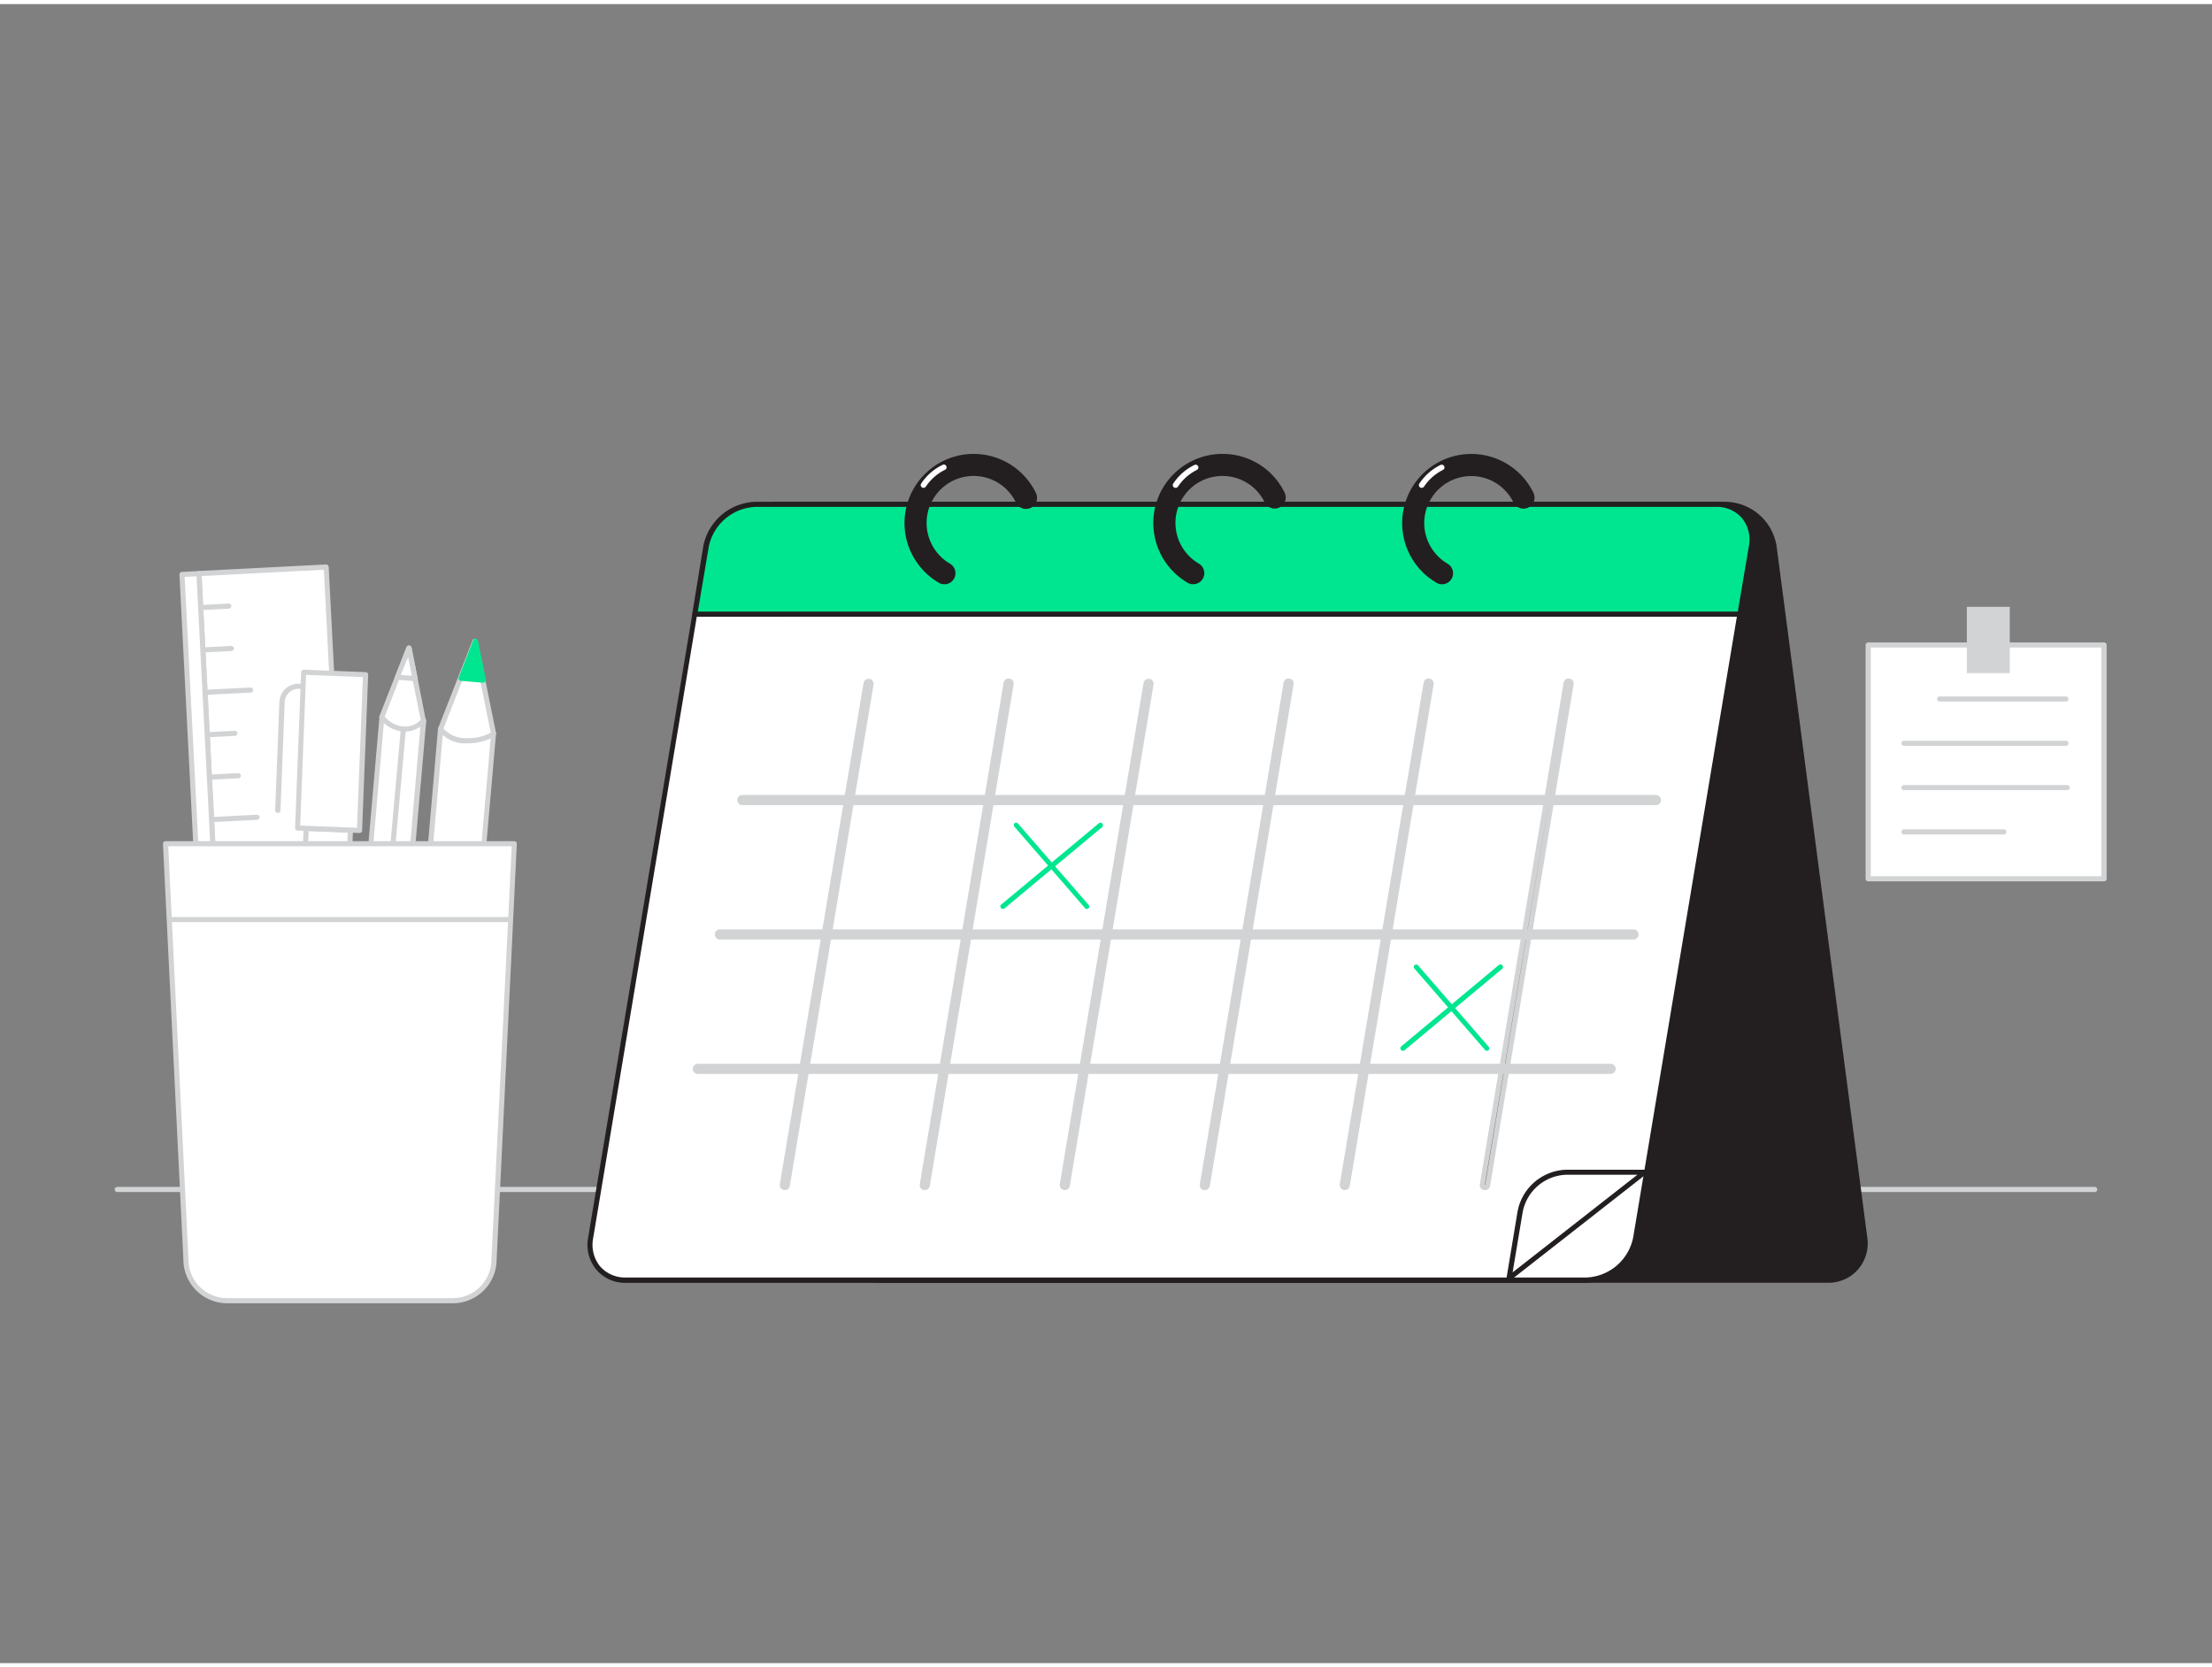 <svg xmlns="http://www.w3.org/2000/svg" viewBox="0 0 400 300" width="406" height="306" class="illustration styles_illustrationTablet__1DWOa"><rect x="0" y="0" width="400" height="300" fill="#808080" stroke="none"/><g id="_015" data-name="015"><path d="M378.8,214.81H21.2a.46.46,0,0,1-.46-.46.47.47,0,0,1,.46-.46H378.8a.47.47,0,0,1,.46.46A.46.46,0,0,1,378.8,214.81Z" fill="#d1d3d4"></path><path d="M312.13,90.41H140.72a6.59,6.59,0,0,0-6.67,7.68l16.4,125a9,9,0,0,0,8.69,7.68H330.55a6.59,6.59,0,0,0,6.67-7.68l-16.4-125A9,9,0,0,0,312.13,90.41Z" fill="#231f20"></path><path d="M330.55,231.22H159.14a9.5,9.5,0,0,1-9.13-8.07l-16.4-125a7.21,7.21,0,0,1,1.66-5.8A7.1,7.1,0,0,1,140.72,90H312.13A9.5,9.5,0,0,1,321.26,98l16.4,125a7.21,7.21,0,0,1-1.66,5.8A7.1,7.1,0,0,1,330.55,231.22ZM140.72,90.85a6.23,6.23,0,0,0-4.78,2.08A6.38,6.38,0,0,0,134.48,98l16.4,125a8.6,8.6,0,0,0,8.26,7.3H330.55a6.23,6.23,0,0,0,4.78-2.08,6.34,6.34,0,0,0,1.46-5.11l-16.4-125a8.6,8.6,0,0,0-8.26-7.3Z" fill="#231f20"></path><path d="M125.65,110.32h189L295.79,223.1a9.46,9.46,0,0,1-9,7.68H113.21a6.33,6.33,0,0,1-6.4-7.68Z" fill="#fff"></path><path d="M286.82,231.24H113.21a6.88,6.88,0,0,1-5.37-2.38,7.06,7.06,0,0,1-1.48-5.84L125.2,110.25a.46.46,0,0,1,.45-.38h189a.48.48,0,0,1,.35.16.49.49,0,0,1,.1.37L296.24,223.17A10,10,0,0,1,286.82,231.24ZM126,110.78,107.26,223.17a6.19,6.19,0,0,0,1.27,5.1,6,6,0,0,0,4.68,2H286.82a9,9,0,0,0,8.52-7.3l18.75-112.24Z" fill="#231f20"></path><path d="M136.66,90.41H310.27a6.33,6.33,0,0,1,6.4,7.68l-2,12.22h-189l2-12.22A9.45,9.45,0,0,1,136.66,90.41Z" fill="#00e690"></path><path d="M314.63,110.77h-189a.43.43,0,0,1-.35-.17.41.41,0,0,1-.1-.37l2-12.21A9.93,9.93,0,0,1,136.66,90H310.27a6.91,6.91,0,0,1,5.38,2.38,7.06,7.06,0,0,1,1.47,5.84l-2,12.21A.45.45,0,0,1,314.63,110.77Zm-188.44-.92H314.25l2-11.83a6.16,6.16,0,0,0-1.27-5.1,6,6,0,0,0-4.68-2H136.66a9,9,0,0,0-8.51,7.3Z" fill="#231f20"></path><path d="M141.92,214h-.08a.45.45,0,0,1-.37-.52l15.14-90.63a.47.47,0,0,1,.53-.38.46.46,0,0,1,.37.53l-15.14,90.63A.46.46,0,0,1,141.92,214Z" fill="#231f20"></path><path d="M167.24,214h-.08a.45.45,0,0,1-.38-.52l15.15-90.63a.46.46,0,1,1,.9.15l-15.15,90.63A.45.45,0,0,1,167.24,214Z" fill="#231f20"></path><path d="M192.55,214h-.07a.45.45,0,0,1-.38-.52l15.14-90.63a.47.47,0,0,1,.53-.38.45.45,0,0,1,.37.53L193,213.63A.46.46,0,0,1,192.55,214Z" fill="#231f20"></path><path d="M217.87,214h-.08a.44.44,0,0,1-.37-.52l15.14-90.63a.46.46,0,1,1,.9.15l-15.14,90.63A.46.46,0,0,1,217.87,214Z" fill="#231f20"></path><path d="M243.18,214h-.07a.45.45,0,0,1-.38-.52l15.15-90.63a.46.46,0,1,1,.9.15l-15.15,90.63A.46.46,0,0,1,243.18,214Z" fill="#231f20"></path><path d="M268.5,214h-.08a.45.45,0,0,1-.37-.52l15.14-90.63a.46.46,0,1,1,.9.15L269,213.63A.46.46,0,0,1,268.5,214Z" fill="#231f20"></path><path d="M141.92,214h-.08a.45.45,0,0,1-.37-.52l15.14-90.63a.47.47,0,0,1,.53-.38.46.46,0,0,1,.37.53l-15.14,90.63A.46.46,0,0,1,141.92,214Z" fill="none" stroke="#d1d3d4" stroke-linecap="round" stroke-linejoin="round" stroke-width="0.92"></path><path d="M167.24,214h-.08a.45.45,0,0,1-.38-.52l15.15-90.63a.46.46,0,1,1,.9.15l-15.15,90.63A.45.45,0,0,1,167.24,214Z" fill="none" stroke="#d1d3d4" stroke-linecap="round" stroke-linejoin="round" stroke-width="0.92"></path><path d="M192.55,214h-.07a.45.45,0,0,1-.38-.52l15.14-90.63a.47.47,0,0,1,.53-.38.45.45,0,0,1,.37.53L193,213.63A.46.46,0,0,1,192.55,214Z" fill="none" stroke="#d1d3d4" stroke-linecap="round" stroke-linejoin="round" stroke-width="0.92"></path><path d="M217.87,214h-.08a.44.44,0,0,1-.37-.52l15.14-90.63a.46.46,0,1,1,.9.15l-15.14,90.63A.46.46,0,0,1,217.87,214Z" fill="none" stroke="#d1d3d4" stroke-linecap="round" stroke-linejoin="round" stroke-width="0.92"></path><path d="M243.18,214h-.07a.45.45,0,0,1-.38-.52l15.15-90.63a.46.46,0,1,1,.9.15l-15.15,90.63A.46.46,0,0,1,243.18,214Z" fill="none" stroke="#d1d3d4" stroke-linecap="round" stroke-linejoin="round" stroke-width="0.92"></path><path d="M268.5,214h-.08a.45.45,0,0,1-.37-.52l15.14-90.63a.46.46,0,1,1,.9.15L269,213.63A.46.46,0,0,1,268.5,214Z" fill="none" stroke="#d1d3d4" stroke-linecap="round" stroke-linejoin="round" stroke-width="0.92"></path><path d="M299.37,144.39H134.31a.46.46,0,1,1,0-.91H299.37a.46.46,0,1,1,0,.91Z" fill="#231f20"></path><path d="M295.31,168.69H130.25a.46.46,0,1,1,0-.91H295.31a.46.46,0,1,1,0,.91Z" fill="#231f20"></path><path d="M291.25,193H126.19a.46.46,0,0,1,0-.92H291.25a.46.46,0,0,1,0,.92Z" fill="#231f20"></path><line x1="134.31" y1="143.93" x2="299.37" y2="143.93" fill="none" stroke="#d1d3d4" stroke-linecap="round" stroke-linejoin="round" stroke-width="0.92"></line><path d="M299.37,144.39H134.31a.46.46,0,1,1,0-.91H299.37a.46.46,0,1,1,0,.91Z" fill="none" stroke="#d1d3d4" stroke-linecap="round" stroke-linejoin="round" stroke-width="0.92"></path><line x1="130.25" y1="168.24" x2="295.31" y2="168.24" fill="none" stroke="#d1d3d4" stroke-linecap="round" stroke-linejoin="round" stroke-width="0.92"></line><path d="M295.31,168.69H130.25a.46.46,0,1,1,0-.91H295.31a.46.46,0,1,1,0,.91Z" fill="none" stroke="#d1d3d4" stroke-linecap="round" stroke-linejoin="round" stroke-width="0.92"></path><line x1="126.19" y1="192.54" x2="291.25" y2="192.54" fill="none" stroke="#d1d3d4" stroke-linecap="round" stroke-linejoin="round" stroke-width="0.92"></line><path d="M291.25,193H126.19a.46.46,0,0,1,0-.92H291.25a.46.46,0,0,1,0,.92Z" fill="none" stroke="#d1d3d4" stroke-linecap="round" stroke-linejoin="round" stroke-width="0.92"></path><path d="M181.35,163.62a.44.44,0,0,1-.35-.16.46.46,0,0,1,.06-.64l17.65-14.69a.46.46,0,0,1,.64.06.47.47,0,0,1-.06.65l-17.64,14.68A.47.47,0,0,1,181.35,163.62Z" fill="#00e690"></path><path d="M196.54,163.62a.46.46,0,0,1-.34-.15l-12.74-14.69a.46.46,0,0,1,0-.64.44.44,0,0,1,.64.05l12.74,14.68a.46.46,0,0,1,0,.64A.41.41,0,0,1,196.54,163.62Z" fill="#00e690"></path><path d="M253.69,189.28a.46.46,0,0,1-.35-.17.45.45,0,0,1,.06-.64L271,173.79a.46.46,0,1,1,.59.7L254,189.17A.46.46,0,0,1,253.69,189.28Z" fill="#00e690"></path><path d="M268.88,189.28a.44.44,0,0,1-.34-.16L255.8,174.44a.46.46,0,0,1,0-.65.47.47,0,0,1,.65.05l12.73,14.68a.46.46,0,0,1,0,.65A.48.48,0,0,1,268.88,189.28Z" fill="#00e690"></path><path d="M272.88,230.42l24.53-19.19H283.22a8.78,8.78,0,0,0-8.32,7.14Z" fill="#fff"></path><path d="M272.88,230.88a.46.46,0,0,1-.23-.06.47.47,0,0,1-.22-.47l2-12.06a9.26,9.26,0,0,1,8.77-7.51h14.19a.44.44,0,0,1,.43.31.43.43,0,0,1-.15.5l-24.52,19.19A.46.46,0,0,1,272.88,230.88Zm10.34-19.19a8.31,8.31,0,0,0-7.87,6.75l-1.82,10.9,22.56-17.65Z" fill="#231f20"></path><path d="M260.77,104.92a2,2,0,0,1-1-.27,12.5,12.5,0,1,1,17.52-16.29,2,2,0,0,1-3.6,1.76,8.5,8.5,0,0,0-16.14,3.72,8.54,8.54,0,0,0,4.23,7.36,2,2,0,0,1-1,3.72Z" fill="#231f20"></path><path d="M215.78,104.92a2,2,0,0,1-1-.27,12.5,12.5,0,0,1,6.28-23.31,12.43,12.43,0,0,1,11.24,7,2,2,0,0,1-3.6,1.76,8.5,8.5,0,0,0-16.14,3.72,8.53,8.53,0,0,0,4.24,7.36,2,2,0,0,1-1,3.72Z" fill="#231f20"></path><path d="M170.79,104.92a1.91,1.91,0,0,1-1-.27A12.5,12.5,0,1,1,187.3,88.36a2,2,0,1,1-3.59,1.76,8.5,8.5,0,0,0-16.15,3.72,8.55,8.55,0,0,0,4.24,7.36,2,2,0,0,1-1,3.72Z" fill="#231f20"></path><path d="M167,87.48a.54.54,0,0,1-.25-.06.51.51,0,0,1-.19-.69,9.66,9.66,0,0,1,3.85-3.39.5.5,0,1,1,.42.9,8.92,8.92,0,0,0-3.4,3A.5.5,0,0,1,167,87.48Z" fill="#fff"></path><path d="M212.57,87.48a.5.5,0,0,1-.43-.75A9.6,9.6,0,0,1,216,83.34a.5.5,0,0,1,.66.24.49.49,0,0,1-.24.66,8.92,8.92,0,0,0-3.4,3A.5.5,0,0,1,212.57,87.48Z" fill="#fff"></path><path d="M257.08,87.48a.57.57,0,0,1-.25-.06.51.51,0,0,1-.18-.69,9.66,9.66,0,0,1,3.84-3.39.5.5,0,0,1,.67.24.49.49,0,0,1-.24.66,8.92,8.92,0,0,0-3.4,3A.52.52,0,0,1,257.08,87.48Z" fill="#fff"></path><rect x="38.89" y="102.32" width="23.06" height="114.34" transform="translate(-8.1 2.79) rotate(-2.93)" fill="#fff"></rect><path d="M41.83,217.64a.46.46,0,0,1-.46-.44L35.52,103a.44.44,0,0,1,.11-.33.47.47,0,0,1,.32-.16l23-1.18a.48.48,0,0,1,.49.44L65.32,216a.41.41,0,0,1-.12.33.43.43,0,0,1-.32.16l-23,1.18ZM36.46,103.42l5.81,113.27,22.11-1.13L58.57,102.29Z" fill="#d1d3d4"></path><rect x="35.83" y="102.99" width="3.08" height="114.34" transform="matrix(-1, 0.05, -0.05, -1, 82.89, 318.2)" fill="#fff"></rect><path d="M38.76,217.79a.51.51,0,0,1-.31-.11.5.5,0,0,1-.15-.32L32.45,103.17a.45.45,0,0,1,.11-.34.5.5,0,0,1,.32-.15l3.07-.16a.48.48,0,0,1,.49.44l5.85,114.19a.47.47,0,0,1-.44.49l-3.07.15ZM33.39,103.58,39.2,216.85l2.15-.11L35.54,103.47Z" fill="#d1d3d4"></path><line x1="36.96" y1="109.09" x2="41.29" y2="108.86" fill="#fff"></line><path d="M37,109.55a.46.46,0,0,1,0-.92l4.34-.23a.46.46,0,0,1,.48.44.45.45,0,0,1-.43.48l-4.34.23Z" fill="#d1d3d4"></path><line x1="37.35" y1="116.76" x2="41.85" y2="116.52" fill="#fff"></line><path d="M37.35,117.22a.47.47,0,0,1-.46-.44.45.45,0,0,1,.44-.48l4.49-.24a.48.48,0,0,1,.49.44.46.46,0,0,1-.44.48l-4.5.24Z" fill="#d1d3d4"></path><line x1="37.74" y1="124.42" x2="45.3" y2="124.04" fill="#fff"></line><path d="M37.74,124.89a.47.47,0,0,1,0-.93l7.56-.38a.46.46,0,0,1,.48.43.47.47,0,0,1-.43.49l-7.56.38Z" fill="#d1d3d4"></path><line x1="38.14" y1="132.09" x2="42.47" y2="131.87" fill="#fff"></line><path d="M38.14,132.55a.45.45,0,0,1-.46-.43.46.46,0,0,1,.43-.49l4.34-.22a.46.46,0,0,1,.48.44.45.45,0,0,1-.43.48l-4.34.22Z" fill="#d1d3d4"></path><line x1="38.53" y1="139.76" x2="43.12" y2="139.53" fill="#fff"></line><path d="M38.53,140.22a.46.46,0,0,1-.46-.43.47.47,0,0,1,.44-.49l4.59-.23a.46.46,0,0,1,0,.92l-4.6.23Z" fill="#d1d3d4"></path><line x1="38.92" y1="147.43" x2="46.48" y2="147.05" fill="#fff"></line><path d="M38.92,147.89a.47.47,0,0,1-.46-.43.47.47,0,0,1,.44-.49l7.56-.38a.45.45,0,0,1,.48.43.47.47,0,0,1-.44.49l-7.55.38Z" fill="#d1d3d4"></path><rect x="75.56" y="131.32" width="9.61" height="94.16" transform="translate(15.83 -6.32) rotate(4.99)" fill="#fff"></rect><path d="M81.05,226.19h0l-9.57-.83a.45.45,0,0,1-.31-.16.48.48,0,0,1-.11-.34L79.21,131a.48.48,0,0,1,.5-.42l9.58.84a.45.45,0,0,1,.41.5l-8.19,93.81A.46.46,0,0,1,81.05,226.19ZM72,224.47l8.65.76,8.12-92.89-8.66-.76Z" fill="#d1d3d4"></path><path d="M89.25,131.92a7.93,7.93,0,0,1-4.87,1.29,5.63,5.63,0,0,1-4.71-2.13l3.59-9.17,2.62-6.68,1.42,7Z" fill="#fff"></path><path d="M84.38,133.68a6,6,0,0,1-5.09-2.35.45.45,0,0,1-.05-.42l6.21-15.85a.44.44,0,0,1,.47-.29.47.47,0,0,1,.41.37l3.37,16.68a.48.48,0,0,1-.16.45C89.48,132.33,87.83,133.68,84.38,133.68ZM80.19,131a5.35,5.35,0,0,0,4.19,1.74,8.29,8.29,0,0,0,4.36-1l-3-14.86Z" fill="#d1d3d4"></path><polygon points="87.3 122.26 83.26 121.91 85.88 115.23 87.3 122.26" fill="#00e690"></polygon><path d="M87.3,122.72h0l-4-.35a.47.47,0,0,1-.34-.22.44.44,0,0,1,0-.4l2.61-6.69a.45.45,0,0,1,.47-.29.46.46,0,0,1,.4.37l1.43,7a.46.46,0,0,1-.45.55Zm-3.39-1.21,2.82.25-1-4.92Z" fill="#00e690"></path><rect x="65.8" y="129.11" width="7.56" height="74.1" transform="translate(14.72 -5.42) rotate(4.99)" fill="#fff"></rect><path d="M70.13,203.86h0l-7.54-.66a.45.45,0,0,1-.41-.5l6.44-73.82a.47.47,0,0,1,.5-.42l7.54.66a.47.47,0,0,1,.31.16.45.45,0,0,1,.11.34l-6.45,73.82a.44.44,0,0,1-.17.31A.44.44,0,0,1,70.13,203.86Zm-7-1.54,6.62.58L76.08,130l-6.62-.57Z" fill="#d1d3d4"></path><path d="M76.58,129.57a4.44,4.44,0,0,1-3.68,1.52A5.52,5.52,0,0,1,69,128.91l2.83-7.21,2-5.26L75.05,122Z" fill="#fff"></path><path d="M73.19,131.56h-.31a6,6,0,0,1-4.21-2.37.47.47,0,0,1-.06-.43l4.89-12.48A.44.44,0,0,1,74,116a.47.47,0,0,1,.42.37L77,129.48a.44.44,0,0,1-.08.37A4.89,4.89,0,0,1,73.19,131.56Zm-3.62-2.73a5,5,0,0,0,3.36,1.8,3.93,3.93,0,0,0,3.15-1.19l-2.3-11.37Z" fill="#d1d3d4"></path><polygon points="75.05 121.98 71.87 121.7 73.92 116.44 75.05 121.98" fill="#fff"></polygon><path d="M75,122.44h0l-3.17-.28a.42.42,0,0,1-.35-.22.46.46,0,0,1,0-.41l2.06-5.26A.44.44,0,0,1,74,116a.47.47,0,0,1,.42.37l1.12,5.54a.46.46,0,0,1-.11.4A.49.49,0,0,1,75,122.44Zm-2.52-1.14,2,.17-.69-3.4Z" fill="#d1d3d4"></path><line x1="72.9" y1="131.09" x2="66.4" y2="203.16" fill="#fff"></line><path d="M66.4,203.62h0a.45.45,0,0,1-.42-.5l6.5-72.07a.5.5,0,0,1,.5-.42.47.47,0,0,1,.42.51l-6.5,72.07A.45.45,0,0,1,66.4,203.62Z" fill="#d1d3d4"></path><rect x="54.81" y="149.2" width="8" height="28.19" transform="translate(6.43 -2.17) rotate(2.24)" fill="#fff"></rect><path d="M62.25,178h0l-8-.32a.42.42,0,0,1-.32-.14.46.46,0,0,1-.13-.33L54.91,149a.47.47,0,0,1,.47-.44l8,.31a.48.48,0,0,1,.45.48l-1.11,28.16A.46.46,0,0,1,62.25,178Zm-7.51-1.22,7.07.28,1.07-27.24-7.07-.28Z" fill="#d1d3d4"></path><rect x="54.31" y="121.03" width="11.21" height="28.19" transform="translate(5.33 -2.24) rotate(2.24)" fill="#fff"></rect><path d="M65,149.89h0l-11.2-.44a.48.48,0,0,1-.32-.15.45.45,0,0,1-.12-.33l1.1-28.16a.49.49,0,0,1,.48-.45l11.2.44a.48.48,0,0,1,.32.15.45.45,0,0,1,.12.33l-1.1,28.16A.46.46,0,0,1,65,149.89Zm-10.72-1.34,10.28.4,1.06-27.25-10.28-.4Z" fill="#d1d3d4"></path><path d="M50.2,146.26h0a.46.46,0,0,1-.44-.47l.76-19.59a3.45,3.45,0,0,1,3.58-3.3l.54,0a.46.46,0,0,1,0,.92h0l-.54,0a2.51,2.51,0,0,0-2.62,2.41l-.76,19.59A.46.46,0,0,1,50.2,146.26Z" fill="#d1d3d4"></path><path d="M29.93,151.83H93L89.35,227a7.48,7.48,0,0,1-7.48,7.47H41.09A7.47,7.47,0,0,1,33.62,227Z" fill="#fff"></path><path d="M81.87,234.93H41.09A7.94,7.94,0,0,1,33.16,227l-3.69-75.14a.48.48,0,0,1,.46-.49H93a.45.45,0,0,1,.33.15.43.43,0,0,1,.13.34L89.81,227A7.94,7.94,0,0,1,81.87,234.93ZM30.42,152.29,34.08,227a7,7,0,0,0,7,7H81.87a7,7,0,0,0,7-7l3.67-74.71Z" fill="#d1d3d4"></path><path d="M91.85,166H31.26a.46.46,0,0,1-.46-.46.47.47,0,0,1,.46-.46H91.85a.46.46,0,0,1,.46.46A.45.45,0,0,1,91.85,166Z" fill="#d1d3d4"></path><rect x="337.82" y="115.89" width="42.66" height="42.28" fill="#fff"></rect><path d="M380.49,158.63H337.82a.47.47,0,0,1-.46-.46V115.89a.47.47,0,0,1,.46-.46h42.67a.47.47,0,0,1,.46.46v42.28A.47.47,0,0,1,380.49,158.63Zm-42.2-.92H380V116.35H338.29Z" fill="#d1d3d4"></path><rect x="355.67" y="108.99" width="7.76" height="11.98" fill="#d1d3d4"></rect><path d="M373.59,126.12H350.76a.46.46,0,1,1,0-.92h22.83a.46.46,0,0,1,0,.92Z" fill="#d1d3d4"></path><path d="M373.59,134.13h-29.3a.46.46,0,0,1,0-.92h29.3a.46.46,0,1,1,0,.92Z" fill="#d1d3d4"></path><path d="M373.81,142.14H344.29a.46.46,0,0,1,0-.92h29.52a.46.46,0,1,1,0,.92Z" fill="#d1d3d4"></path><path d="M362.37,150.15H344.29a.46.46,0,0,1,0-.92h18.08a.46.46,0,0,1,0,.92Z" fill="#d1d3d4"></path></g></svg>